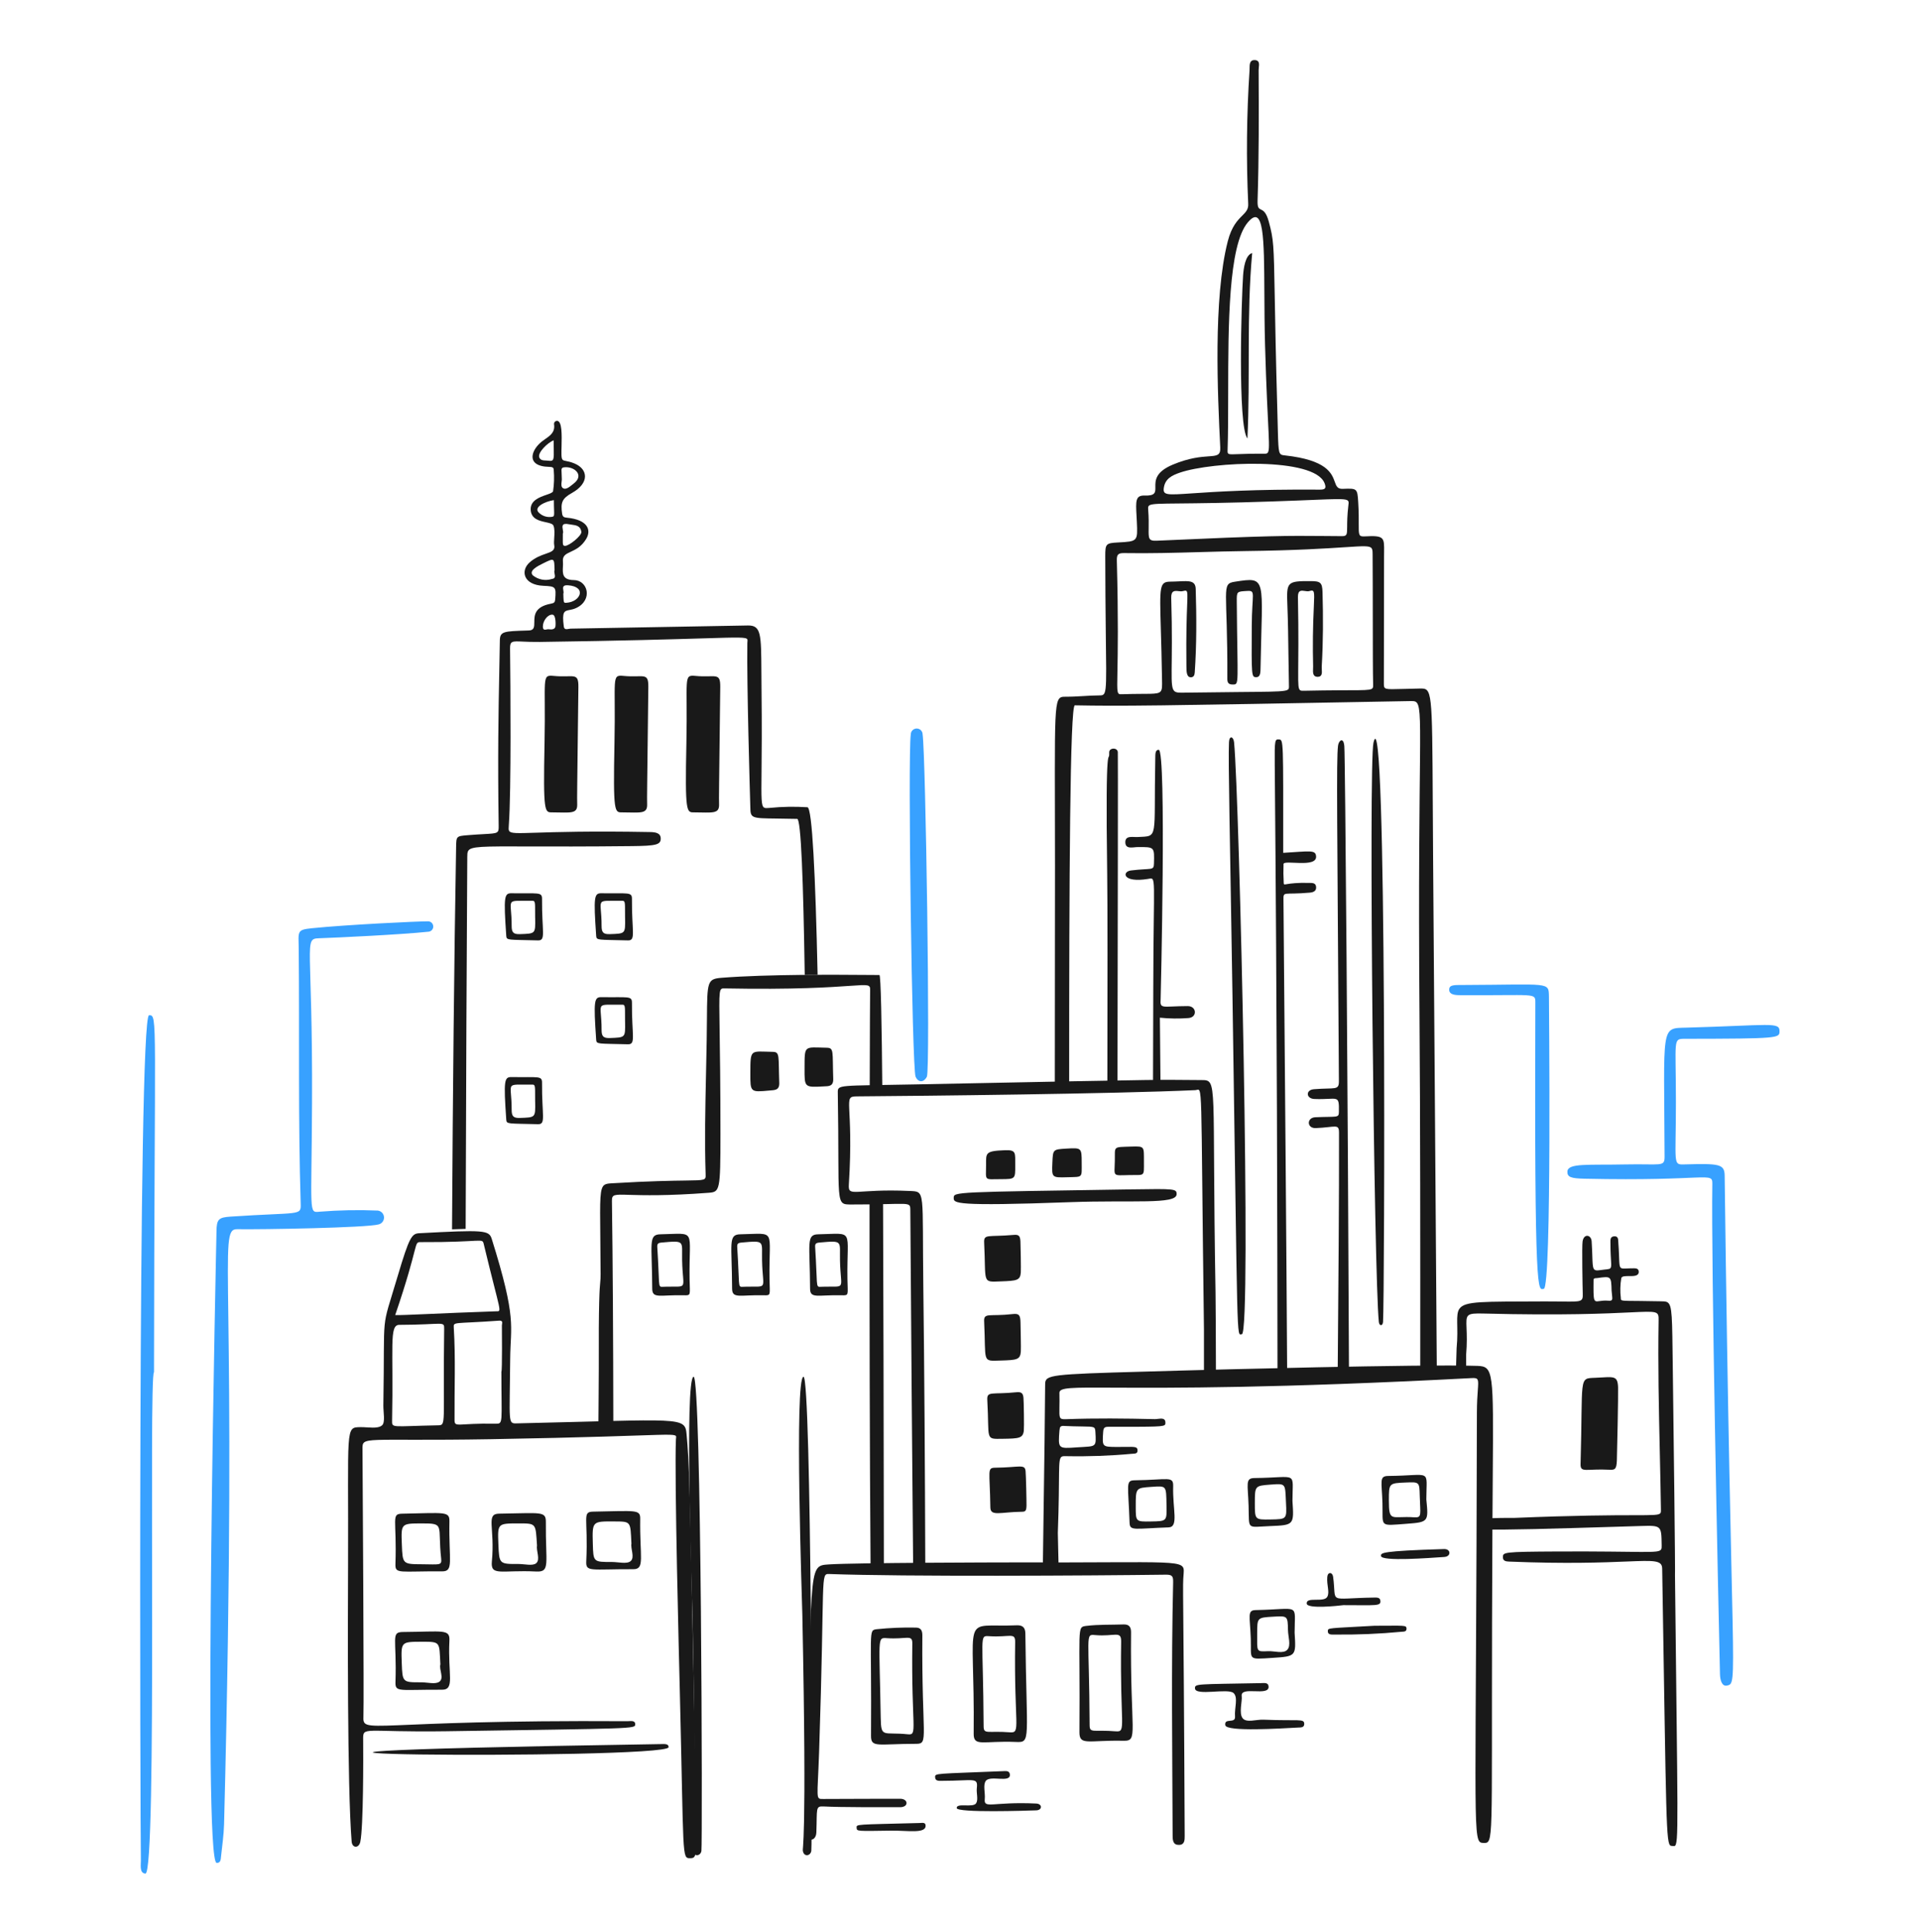 <svg width="154" height="155" viewBox="0 0 154 155" fill="none" xmlns="http://www.w3.org/2000/svg">
<path d="M25.028 88.474C24.988 97.413 24.736 97.288 25.635 97.203C27.189 97.077 28.749 97.047 30.306 97.113C30.437 97.129 30.559 97.191 30.649 97.288C30.74 97.384 30.793 97.51 30.801 97.642C30.808 97.774 30.769 97.905 30.69 98.011C30.611 98.117 30.497 98.192 30.369 98.223C29.416 98.492 21.027 98.639 19.016 98.606C17.403 98.578 19.113 102.128 17.972 146.344C17.95 147.206 17.819 148.067 17.73 148.927C17.706 149.161 17.703 149.463 17.374 149.44C16.248 149.354 17.365 98.797 17.365 98.781C17.376 97.803 17.535 97.661 18.498 97.597C24.062 97.223 24.149 97.558 24.118 96.579C23.907 89.774 24.026 82.968 23.96 76.161C23.945 74.706 23.776 74.591 25.01 74.464C27.805 74.177 33.622 73.9 34.281 73.911C34.337 73.904 34.395 73.909 34.45 73.925C34.504 73.941 34.555 73.968 34.599 74.004C34.643 74.041 34.679 74.086 34.705 74.137C34.73 74.188 34.746 74.243 34.749 74.3C34.753 74.357 34.745 74.414 34.726 74.468C34.706 74.522 34.676 74.571 34.637 74.612C34.599 74.654 34.551 74.687 34.499 74.71C34.447 74.733 34.391 74.745 34.334 74.745C32.156 74.975 27.083 75.217 25.582 75.268C24.327 75.307 25.085 75.644 25.028 88.474Z" fill="#38A1FF"/>
<path d="M134.422 88.416C134.422 93.372 134.162 93.435 135.072 93.41C137.866 93.333 138.32 93.362 138.332 94.296C138.842 135.198 139.454 135.004 138.528 135.216C138.114 135.31 137.966 134.783 137.956 134.297C137.807 127.897 137.239 101.232 137.343 94.978C137.361 93.954 137.015 94.777 127.091 94.556C126.001 94.532 125.696 94.428 125.719 93.977C125.754 93.287 127.403 93.474 130.345 93.411C133.249 93.349 133.516 93.64 133.513 92.787C133.476 82.129 133.16 82.498 135.286 82.438C142.018 82.248 142.744 81.962 142.733 82.728C142.726 83.279 142.714 83.323 135.129 83.333C134.164 83.336 134.422 83.355 134.422 88.416Z" fill="#38A1FF"/>
<path d="M11.663 150.3C11.152 150.271 11.315 149.554 11.299 149.152C11.256 148.067 11.028 81.454 11.957 81.442C12.666 81.433 12.384 81.436 12.352 110.086C11.916 110.087 12.62 150.354 11.663 150.3Z" fill="#38A1FF"/>
<path d="M74.342 86.376C74.069 86.892 73.627 86.824 73.435 86.364C73.157 85.701 72.805 60.679 73.052 58.917C73.052 58.791 73.102 58.67 73.191 58.581C73.28 58.492 73.401 58.442 73.527 58.442C73.653 58.442 73.774 58.492 73.863 58.581C73.952 58.67 74.002 58.791 74.002 58.917C74.246 60.587 74.63 85.828 74.342 86.376Z" fill="#38A1FF"/>
<path d="M123.823 103.392C123.364 103.43 123.062 104.649 123.147 80.434C123.147 79.612 123.2 79.872 117.104 79.832C116.658 79.832 116.228 79.774 116.236 79.383C116.244 78.992 116.638 79.018 117.346 79.016C124.361 78.988 124.209 78.734 124.238 79.957C124.233 79.975 124.477 103.34 123.823 103.392Z" fill="#38A1FF"/>
<path fill-rule="evenodd" clip-rule="evenodd" d="M36.583 67.987V67.958C36.598 67.08 36.599 67.075 37.513 66.999C38.063 66.954 38.493 66.931 38.827 66.912C39.947 66.85 40.007 66.846 39.998 66.261C39.914 60.608 39.984 57.045 40.045 53.926C40.063 53.053 40.079 52.215 40.092 51.377C40.102 50.649 40.406 50.639 42.273 50.581L42.426 50.575C42.852 50.562 42.854 50.274 42.856 49.908C42.86 49.374 42.866 48.674 44.199 48.426C44.441 48.381 44.513 48.322 44.532 48.08C44.609 47.071 44.585 47.038 43.574 46.993C41.98 46.922 41.726 45.783 42.483 45.114C42.932 44.717 43.402 44.554 43.772 44.425C44.236 44.264 44.542 44.157 44.451 43.714C44.425 43.589 44.438 43.388 44.452 43.164C44.474 42.819 44.5 42.42 44.391 42.167C44.324 42.012 44.071 41.957 43.773 41.892C43.267 41.781 42.632 41.642 42.569 40.942C42.498 40.155 43.268 39.888 43.823 39.696C44.106 39.598 44.332 39.52 44.362 39.402C44.444 38.846 44.462 38.283 44.415 37.722C44.42 37.467 44.274 37.462 44.005 37.45C43.838 37.444 43.624 37.435 43.369 37.363C42.314 37.067 42.673 36.051 43.455 35.423C43.545 35.35 43.642 35.283 43.739 35.216C44.142 34.935 44.542 34.657 44.436 34.014C44.434 33.965 44.447 33.917 44.473 33.875C44.499 33.834 44.537 33.801 44.581 33.781C44.611 33.768 44.644 33.761 44.676 33.761C45.091 33.764 45.063 34.902 45.042 35.8C45.036 36.048 45.029 36.279 45.034 36.461C45.045 36.915 45.123 36.93 45.414 36.986C45.57 37.016 45.787 37.057 46.087 37.184C47.186 37.649 47.281 38.759 45.876 39.545C45.093 39.982 44.951 40.306 45.088 41.213C45.128 41.477 45.261 41.509 45.475 41.53C47.16 41.692 47.438 42.526 47.023 43.223C46.644 43.86 46.161 44.085 45.78 44.262C45.387 44.445 45.102 44.578 45.151 45.061C45.164 45.191 45.157 45.333 45.15 45.477C45.124 45.994 45.096 46.527 46.023 46.534C47.153 46.542 47.574 48.134 46.219 48.773C46.016 48.868 45.836 48.903 45.683 48.932C45.259 49.014 45.062 49.052 45.223 50.264C45.257 50.517 45.448 50.481 45.616 50.45C45.667 50.44 45.717 50.43 45.759 50.43L59.992 50.176C61.05 50.163 61.054 50.868 61.07 53.89C61.072 54.323 61.075 54.803 61.081 55.336C61.115 58.403 61.095 60.484 61.081 61.895C61.059 64.082 61.053 64.658 61.293 64.79C61.379 64.838 61.495 64.829 61.654 64.817L61.73 64.811C62.739 64.71 63.754 64.692 64.765 64.758C65.144 64.8 65.404 70.186 65.579 78.201C65.242 78.202 64.897 78.204 64.546 78.207C64.432 70.69 64.249 65.7 63.942 65.692C63.3 65.677 62.768 65.67 62.327 65.666C60.221 65.641 60.197 65.64 60.181 64.719L60.179 64.64C60.151 63.709 59.89 54.846 59.942 51.594C59.942 51.548 59.948 51.505 59.951 51.467C59.959 51.398 59.964 51.341 59.944 51.296C59.859 51.105 59.309 51.122 56.422 51.209C54.02 51.282 50 51.404 43.285 51.496C42.707 51.503 42.267 51.483 41.931 51.468C41.052 51.428 40.902 51.421 40.911 52.045C40.944 54.871 41.014 63.394 40.811 66.211L40.809 66.246C40.794 66.439 40.784 66.572 40.842 66.662C40.972 66.865 41.443 66.85 42.976 66.801C44.581 66.75 47.349 66.661 52.108 66.747C52.547 66.754 52.993 66.801 52.996 67.271C52.996 67.763 52.635 67.856 50.68 67.876C46.977 67.916 44.314 67.908 42.398 67.902C38.648 67.892 37.761 67.889 37.549 68.266C37.483 68.383 37.482 68.536 37.48 68.738V68.751C37.425 76.923 37.39 86.732 37.356 96.65L37.349 98.581C37.035 98.588 36.673 98.599 36.257 98.617C36.318 87.737 36.428 76.86 36.583 67.987ZM44.481 45.748C44.461 44.752 44.461 44.752 43.59 45.18C43.122 45.41 42.383 45.781 42.741 46.158C42.953 46.329 43.203 46.444 43.471 46.494C43.738 46.544 44.013 46.526 44.272 46.444C44.558 46.412 44.52 46.216 44.484 46.027C44.464 45.921 44.444 45.819 44.481 45.748ZM45.142 43.178C45.137 43.691 45.136 43.777 45.31 43.79C45.63 43.812 46.666 42.973 46.63 42.669C46.572 42.185 46.204 42.136 45.852 42.088C45.782 42.08 45.713 42.069 45.644 42.057C45.041 41.93 45.093 42.221 45.142 42.491C45.165 42.614 45.186 42.732 45.144 42.805C45.144 42.949 45.143 43.073 45.142 43.178ZM45.048 38.63C45.022 38.845 44.994 39.07 45.168 39.169C45.387 39.293 45.648 39.084 45.874 38.903C45.916 38.869 45.958 38.836 46 38.803C46.905 38.126 46.082 37.407 45.271 37.486C45.019 37.51 45.026 37.614 45.045 37.93C45.051 38.037 45.059 38.169 45.059 38.331C45.074 38.415 45.061 38.522 45.048 38.63ZM45.184 47.631C45.198 48.133 45.202 48.295 45.278 48.342C45.313 48.365 45.366 48.361 45.442 48.355C46.574 48.279 47.088 47.058 45.553 46.951C45.108 46.921 45.147 47.15 45.185 47.363C45.202 47.464 45.219 47.562 45.183 47.624H45.184V47.632V47.631ZM44.428 40.12C43.755 40.213 42.728 40.688 43.235 41.139C43.375 41.273 43.545 41.372 43.731 41.427C43.916 41.482 44.113 41.492 44.303 41.455C44.458 41.417 44.456 41.351 44.441 40.907C44.434 40.721 44.426 40.467 44.426 40.121L44.428 40.12ZM44.408 35.322C43.933 35.503 43.107 36.309 43.253 36.689C43.347 36.93 43.572 36.937 43.792 36.944C43.861 36.947 43.93 36.95 43.993 36.959C44.435 37.03 44.432 36.855 44.416 36C44.412 35.81 44.408 35.586 44.408 35.322ZM44.332 49.31C43.954 49.256 43.54 49.793 43.543 50.258C43.543 50.556 43.699 50.525 43.847 50.495C43.898 50.481 43.95 50.476 44.003 50.479C44.268 50.518 44.473 50.486 44.539 50.303C44.577 50.223 44.608 49.35 44.332 49.31Z" fill="#191919"/>
<path d="M55.055 59.59C55.161 54.392 54.791 54.125 55.77 54.221C57.387 54.38 57.784 53.879 57.77 55.114C57.671 63.858 57.658 63.83 57.676 64.541C57.695 65.317 57.127 65.177 55.679 65.17C55.066 65.168 54.937 65.267 55.055 59.59Z" fill="#191919"/>
<path d="M49.286 59.59C49.392 54.392 49.021 54.125 50.001 54.221C51.618 54.38 52.015 53.879 52.001 55.114C51.902 63.858 51.889 63.83 51.906 64.541C51.925 65.317 51.358 65.177 49.909 65.17C49.297 65.168 49.17 65.267 49.286 59.59Z" fill="#191919"/>
<path d="M43.677 59.59C43.782 54.392 43.413 54.125 44.391 54.221C46.008 54.38 46.406 53.879 46.392 55.114C46.292 63.858 46.279 63.83 46.297 64.541C46.316 65.317 45.749 65.177 44.3 65.17C43.688 65.168 43.561 65.267 43.677 59.59Z" fill="#191919"/>
<path d="M43.152 75.439C40.726 75.375 40.631 75.448 40.606 75.072C40.388 71.904 40.444 71.649 41.033 71.658C43.177 71.693 43.484 71.528 43.476 72.117C43.458 74.759 43.81 75.457 43.152 75.439ZM42.922 73.64C42.906 72.501 42.975 72.256 42.708 72.262C40.403 72.29 41.046 71.969 41.039 74.285C41.039 74.794 41.174 74.954 41.697 74.937C42.961 74.892 42.944 74.92 42.925 73.64H42.922Z" fill="#191919"/>
<path d="M50.364 75.439C47.938 75.375 47.843 75.448 47.818 75.072C47.6 71.904 47.656 71.649 48.245 71.658C50.389 71.693 50.696 71.528 50.688 72.117C50.67 74.759 51.022 75.457 50.364 75.439ZM50.135 73.64C50.118 72.501 50.187 72.256 49.92 72.262C47.615 72.29 48.258 71.969 48.252 74.285C48.252 74.794 48.386 74.954 48.909 74.937C50.173 74.892 50.155 74.92 50.137 73.64H50.135Z" fill="#191919"/>
<path d="M50.364 83.773C47.938 83.709 47.843 83.782 47.818 83.406C47.6 80.239 47.656 79.983 48.245 79.992C50.389 80.027 50.696 79.862 50.688 80.451C50.67 83.093 51.022 83.791 50.364 83.773ZM50.135 81.974C50.118 80.835 50.187 80.59 49.92 80.596C47.615 80.624 48.258 80.303 48.252 82.619C48.252 83.128 48.386 83.288 48.909 83.271C50.173 83.225 50.155 83.254 50.137 81.974H50.135Z" fill="#191919"/>
<path d="M43.152 90.183C40.726 90.119 40.631 90.193 40.606 89.817C40.388 86.65 40.444 86.393 41.033 86.403C43.177 86.438 43.484 86.273 43.476 86.862C43.458 89.503 43.81 90.201 43.152 90.183ZM42.922 88.385C42.906 87.246 42.975 87 42.708 87.007C40.403 87.034 41.046 86.714 41.039 89.029C41.039 89.539 41.174 89.699 41.697 89.682C42.961 89.637 42.944 89.664 42.925 88.385H42.922Z" fill="#191919"/>
<path d="M64.355 129.537C64.34 128.813 63.704 110.471 64.449 110.446C65.082 110.423 65.164 147.922 65.073 148.484C65.007 148.888 64.5 148.978 64.402 148.507C64.326 148.148 64.738 148.478 64.355 129.537Z" fill="#191919"/>
<path d="M55.541 129.537C55.526 128.813 54.89 110.471 55.635 110.446C56.268 110.423 56.35 147.922 56.259 148.484C56.193 148.888 55.686 148.978 55.588 148.507C55.512 148.148 55.925 148.478 55.541 129.537Z" fill="#191919"/>
<path fill-rule="evenodd" clip-rule="evenodd" d="M69.602 78.21C67.186 78.192 61.592 78.147 57.889 78.438C56.727 78.529 56.725 78.731 56.702 81.721C56.698 82.212 56.694 82.778 56.683 83.43C56.669 84.356 56.648 85.284 56.627 86.21C56.569 88.875 56.51 91.539 56.597 94.205C56.612 94.682 56.612 94.682 54.987 94.703C53.912 94.718 52.13 94.742 49.176 94.919L49.11 94.923C48.833 94.939 48.632 94.951 48.487 95.047C48.107 95.3 48.116 96.14 48.149 99.19C48.157 100.023 48.168 101.02 48.173 102.216C48.175 102.523 48.162 102.66 48.143 102.86C48.094 103.381 48.007 104.327 48.028 109.852C48.028 110.048 48.023 110.751 48.016 111.836L47.998 114.224L49.194 114.194C49.186 107.438 49.148 101.014 49.082 96.346C49.075 95.811 49.235 95.816 50.484 95.853C51.574 95.885 53.49 95.941 56.844 95.686C57.733 95.618 57.787 95.533 57.786 90.975C57.786 86.989 57.745 84.362 57.719 82.63C57.667 79.284 57.667 79.282 58.11 79.29C63.729 79.398 66.662 79.192 68.184 79.085C69.668 78.98 69.811 78.97 69.791 79.438C69.784 79.584 69.768 82.81 69.757 87.8H70.774C70.724 81.994 70.65 78.216 70.536 78.216C70.334 78.216 70.014 78.214 69.602 78.21ZM69.828 125.845H70.894L70.888 122.164C70.876 113.558 70.861 104.203 70.827 96.346H69.745C69.739 105.209 69.755 116.198 69.828 125.845Z" fill="#191919"/>
<path d="M55.31 102.615C55.33 103.901 55.455 103.925 54.84 103.908C52.95 103.86 52.314 104.215 52.314 103.372C52.3 99.733 51.973 99.032 52.977 99.015C55.932 98.96 55.249 98.508 55.31 102.615ZM54.712 101.095C54.682 99.546 54.988 99.506 53.073 99.677C52.786 99.702 52.703 99.774 52.72 100.043C52.915 103.099 52.758 103.242 53.116 103.228C55.32 103.139 54.763 103.641 54.712 101.095Z" fill="#191919"/>
<path d="M61.721 102.615C61.74 103.901 61.865 103.925 61.252 103.908C59.36 103.86 58.725 104.215 58.721 103.372C58.706 99.733 58.379 99.032 59.384 99.015C62.344 98.96 61.66 98.508 61.721 102.615ZM61.123 101.095C61.092 99.546 61.398 99.506 59.483 99.677C59.196 99.702 59.114 99.774 59.131 100.043C59.326 103.099 59.17 103.242 59.527 103.228C61.729 103.139 61.173 103.641 61.123 101.095Z" fill="#191919"/>
<path d="M67.972 102.615C67.991 103.901 68.115 103.925 67.502 103.908C65.611 103.86 64.975 104.215 64.975 103.372C64.961 99.733 64.634 99.032 65.638 99.015C68.595 98.96 67.91 98.508 67.972 102.615ZM67.374 101.095C67.343 99.546 67.649 99.506 65.734 99.677C65.447 99.702 65.364 99.774 65.382 100.043C65.576 103.099 65.42 103.242 65.778 103.228C67.979 103.139 67.424 103.641 67.374 101.095Z" fill="#191919"/>
<path d="M64.532 85.704C64.541 83.81 64.47 84.015 66.313 84.05C66.908 84.062 66.76 84.35 66.832 86.544C66.853 87.17 66.449 87.131 66.08 87.151C64.518 87.239 64.525 87.236 64.532 85.704Z" fill="#191919"/>
<path d="M60.184 86.092C60.189 84.106 60.174 84.35 61.979 84.379C62.572 84.388 62.425 84.71 62.503 86.868C62.525 87.474 62.134 87.443 61.743 87.48C60.176 87.627 60.179 87.626 60.184 86.092Z" fill="#191919"/>
<path fill-rule="evenodd" clip-rule="evenodd" d="M113.536 56.289C114.246 56.649 113.685 59.514 113.855 81.324C113.921 89.871 113.922 100.122 113.917 109.98C114.381 109.968 114.825 109.959 115.245 109.955C115.204 103.46 115.15 96.427 115.095 89.107C115.044 82.491 114.992 75.641 114.946 68.742C114.935 67.178 114.928 65.795 114.921 64.572C114.871 55.236 114.871 55.219 113.884 55.235C113.31 55.244 112.851 55.258 112.482 55.269C111.042 55.312 110.998 55.313 110.998 54.845C111.006 53.094 111.006 51.343 111.006 49.592C111.007 47.938 111.007 46.284 111.013 44.63L111.016 44.286C111.031 43.113 111.034 42.941 109.468 43.029C108.976 43.058 108.977 42.925 108.982 42.072C108.985 41.662 108.988 41.084 108.939 40.279C108.871 39.176 108.854 39.169 107.695 39.215C107.269 39.231 107.183 38.993 107.059 38.649C106.816 37.978 106.429 36.904 103.074 36.535C102.93 36.52 102.825 36.509 102.748 36.457C102.495 36.288 102.531 35.684 102.456 33.056C102.331 28.626 102.278 25.693 102.242 23.671C102.169 19.629 102.162 19.228 101.767 17.777C101.56 17.015 101.32 16.898 101.14 16.811C100.967 16.727 100.85 16.67 100.868 16.092C100.98 12.603 100.972 9.114 100.952 5.625C100.953 5.557 100.959 5.488 100.968 5.42C100.998 5.139 101.034 4.818 100.617 4.818C100.23 4.819 100.229 5.173 100.227 5.474C100.227 5.531 100.227 5.585 100.224 5.636C99.989 9.202 99.953 12.779 100.117 16.349C100.142 16.794 99.929 17.008 99.635 17.303C99.272 17.666 98.786 18.152 98.479 19.349C97.296 23.956 97.671 31.711 97.873 35.868L97.874 35.883C97.905 36.539 97.628 36.559 96.94 36.608C96.328 36.651 95.392 36.718 94.06 37.277C92.651 37.87 92.662 38.563 92.67 39.065C92.677 39.493 92.681 39.783 91.804 39.754C91.069 39.728 91.095 40.203 91.158 41.356C91.168 41.514 91.177 41.685 91.185 41.869V41.873C91.256 43.431 91.256 43.431 89.682 43.516C88.697 43.569 88.651 43.622 88.651 44.624C88.668 54.06 88.892 55.516 88.463 55.744C88.383 55.786 88.282 55.786 88.151 55.787C87.73 55.789 87.308 55.814 86.885 55.84C86.419 55.867 85.955 55.895 85.49 55.892C85.33 55.892 85.198 55.891 85.09 55.941C84.419 56.252 84.659 58.529 84.614 74.984C84.612 75.444 84.606 80.314 84.604 87.334L85.756 87.311C85.75 70.417 85.823 56.575 86.211 56.582C90.028 56.65 92.002 56.634 113.122 56.241C113.293 56.238 113.429 56.235 113.536 56.289ZM96.269 44.289C97.468 44.255 98.666 44.222 99.864 44.207C108.091 44.105 109.695 43.557 110.014 43.98C110.092 44.083 110.093 44.245 110.095 44.484C110.106 45.949 110.107 47.781 110.109 49.519C110.111 51.848 110.113 54.008 110.136 54.89C110.139 55.023 110.142 55.12 110.101 55.189C109.936 55.465 109.057 55.317 104.587 55.413C104.455 55.416 104.36 55.418 104.291 55.376C103.979 55.186 104.225 54.078 104.105 47.902C104.094 47.317 104.387 47.365 104.673 47.411C104.794 47.43 104.914 47.449 105.008 47.42C105.443 47.286 105.437 47.404 105.381 48.647C105.302 50.25 105.283 51.855 105.324 53.459C105.325 53.514 105.322 53.575 105.319 53.639C105.306 53.935 105.291 54.282 105.661 54.296C106.059 54.31 106.037 53.985 106.019 53.701C106.015 53.624 106.009 53.551 106.013 53.488C106.13 51.491 106.136 49.491 106.077 47.491C106.055 46.739 105.91 46.617 105.13 46.617C103.22 46.608 103.186 46.685 103.258 48.537C103.311 49.875 103.328 51.215 103.345 52.555C103.355 53.385 103.366 54.215 103.385 55.045C103.387 55.128 103.388 55.196 103.363 55.25C103.217 55.565 102.171 55.461 95.039 55.565C94.634 55.572 94.38 55.581 94.222 55.464C93.765 55.122 94.113 53.703 93.942 47.971C93.924 47.353 94.23 47.388 94.531 47.421C94.643 47.434 94.753 47.446 94.847 47.425C94.995 47.392 95.09 47.364 95.15 47.398C95.374 47.526 95.104 48.515 95.159 53.27L95.16 53.404C95.163 53.863 95.165 54.319 95.501 54.331C95.753 54.34 95.815 54.148 95.829 53.941C95.982 51.711 95.975 49.477 95.906 47.242C95.885 46.572 95.399 46.596 94.558 46.637C94.352 46.647 94.126 46.658 93.879 46.66C92.998 46.668 93.008 47.004 93.109 50.486C93.14 51.525 93.178 52.844 93.204 54.52C93.212 55.031 93.224 55.312 93.09 55.467C92.847 55.751 92.12 55.618 90.005 55.692C89.59 55.706 89.59 55.706 89.626 53.889C89.654 52.42 89.705 49.762 89.579 44.962C89.567 44.473 89.694 44.36 90.18 44.369C92.21 44.403 94.24 44.346 96.269 44.289ZM108.052 42.252C108.049 42.872 108.047 43.012 107.638 43.01C107.056 43.006 106.554 43.002 106.09 42.998C103.314 42.974 101.894 42.961 92.776 43.376C92.117 43.406 92.12 43.205 92.132 42.393C92.138 42.032 92.145 41.549 92.096 40.912C92.086 40.784 92.079 40.689 92.116 40.617C92.29 40.29 93.415 40.466 99.621 40.3C106.697 40.111 107.97 39.871 108.146 40.208C108.191 40.292 108.166 40.412 108.147 40.578C108.057 41.352 108.054 41.886 108.052 42.253V42.252ZM101.413 23.47C101.419 24.758 101.426 26.18 101.467 27.664C101.671 34.942 101.962 36.162 101.633 36.361C101.567 36.401 101.476 36.4 101.354 36.398C100.671 36.39 99.988 36.401 99.305 36.431C98.527 36.463 98.451 36.467 98.461 36.163C98.507 34.813 98.508 33.223 98.51 31.549C98.516 26.075 98.522 19.699 100.081 17.845C101.377 16.303 101.39 19.123 101.413 23.469V23.47ZM106.239 38.759C106.396 39.16 106.302 39.279 105.871 39.279C100.551 39.241 97.433 39.453 95.638 39.575C93.567 39.716 93.255 39.737 93.351 39.117C93.466 38.384 94.028 38.126 94.632 37.917C97.238 37.018 105.412 36.652 106.239 38.759Z" fill="#191919"/>
<path d="M105.535 90.496C107.136 90.43 107.4 90.109 107.4 90.884C107.413 96.109 107.351 103.139 107.293 110.293H108.201C108.11 87.657 107.896 60.699 107.826 59.864C107.763 59.091 107.373 59.392 107.321 59.823C107.177 61.014 107.264 65.961 107.391 86.725C107.396 87.498 107.103 87.24 105.386 87.377C104.71 87.432 104.747 88.134 105.424 88.161C107.315 88.238 107.413 87.74 107.391 89.188C107.384 89.701 107.283 89.548 105.505 89.625C104.79 89.654 104.808 90.527 105.535 90.496Z" fill="#191919"/>
<path d="M110.932 106.043C110.9 106.405 110.63 106.38 110.595 106.051C110.212 102.463 109.766 61.304 110.164 59.583C111.25 54.869 111.048 104.681 110.932 106.043Z" fill="#191919"/>
<path d="M105.562 68.702C105.527 68.155 105.082 68.286 102.924 68.416C102.924 59.31 102.958 59.341 102.576 59.318C102.27 59.301 102.226 59.329 102.245 61.305C102.43 81.781 102.455 98.324 102.467 110.436H103.243C103.183 99.961 103.066 86.722 102.945 72.197C102.939 71.454 102.93 71.801 105.067 71.607C105.334 71.583 105.597 71.485 105.563 71.142C105.532 70.817 105.262 70.833 105.022 70.827C103.078 70.778 102.982 71.111 102.966 70.846C102.937 70.336 102.932 69.825 102.95 69.314C102.958 68.945 105.62 69.657 105.562 68.702Z" fill="#191919"/>
<path d="M99.609 107.03C99.162 107.053 99.295 108.584 98.854 79.835C98.659 67.186 98.504 61.105 98.575 59.538C98.6 58.973 98.937 59.078 98.983 59.553C99.408 63.866 100.399 106.988 99.609 107.03Z" fill="#191919"/>
<path d="M92.083 70.507C92.779 70.394 92.518 70.058 92.502 79.284C92.501 80.235 92.492 83.141 92.481 87.13H93.082C93.053 84.062 93.033 82.015 93.033 81.64C93.796 81.718 94.564 81.727 95.328 81.669C96.052 81.608 95.986 80.71 95.27 80.71C93.207 80.715 93.034 80.981 93.092 80.154C93.097 80.137 93.573 60.136 92.939 60.147C92.642 60.147 92.67 60.515 92.663 60.836C92.531 67.431 92.966 67.052 91.235 67.148C90.864 67.169 90.245 66.996 90.26 67.578C90.274 68.159 90.879 67.953 91.255 67.953C92.611 67.946 92.593 67.934 92.557 69.277C92.54 69.863 92.387 69.627 90.709 69.829C89.979 69.918 90.021 70.845 92.083 70.507Z" fill="#191919"/>
<path d="M88.966 60.359C88.993 61.483 88.643 58.383 88.806 70.115C88.84 72.582 88.834 79.008 88.819 87.13H89.631C89.658 72.467 89.675 60.692 89.659 60.345C89.64 59.943 88.957 59.968 88.966 60.359Z" fill="#191919"/>
<path d="M99.046 46.666C101.665 46.262 101.234 46.32 101.107 53.546C101.1 53.92 101.113 54.327 100.756 54.324C100.373 54.324 100.383 54.206 100.402 50.216C100.414 47.604 100.751 47.365 100.036 47.407C99.194 47.456 99.194 47.434 99.2 48.282C99.251 54.922 99.417 54.905 98.894 54.912C98.485 54.917 98.44 54.719 98.442 54.408C98.478 47.17 97.916 46.841 99.046 46.666Z" fill="#191919"/>
<path d="M100.055 35.178C99.256 34.191 99.581 23.881 99.706 22.104C99.747 21.53 99.874 20.464 100.436 20.297C99.979 25.277 100.286 30.232 100.055 35.178Z" fill="#191919"/>
<path d="M129.685 117.178C129.656 117.871 129.526 117.926 129.081 117.902C127.251 117.805 126.754 118.181 126.774 117.456C126.974 110.374 126.59 110.585 127.95 110.527C129.43 110.463 129.747 110.297 129.783 111.299C129.804 111.857 129.707 116.654 129.685 117.178Z" fill="#191919"/>
<path fill-rule="evenodd" clip-rule="evenodd" d="M134.348 126.373C134.38 126.373 134.234 114.396 134.17 109.63C134.117 105.661 134.142 104.707 133.742 104.471C133.596 104.384 133.392 104.395 133.107 104.389C130.545 104.334 130.099 104.401 130.022 104.262C130.005 104.232 130.005 104.192 130.005 104.139C129.939 103.604 129.951 103.063 130.041 102.531C130.092 102.364 130.369 102.367 130.664 102.368C131.045 102.371 131.456 102.374 131.441 102.011C131.433 101.788 131.266 101.745 131.08 101.743C130.434 101.736 130.144 101.818 130.007 101.707C129.828 101.564 129.909 101.097 129.804 99.693C129.802 99.665 129.801 99.635 129.8 99.605C129.791 99.402 129.782 99.164 129.486 99.177C129.158 99.19 129.165 99.447 129.17 99.672L129.172 99.755C129.172 101.167 129.309 101.589 129.165 101.738C129.067 101.84 128.84 101.816 128.352 101.89C127.757 101.981 127.752 101.833 127.718 100.789C127.708 100.475 127.695 100.078 127.663 99.582C127.628 99.046 127.042 98.933 126.937 99.582C126.872 99.974 126.937 103.37 126.95 103.765C126.972 104.433 126.878 104.432 125.286 104.41C124.868 104.405 124.348 104.398 123.7 104.401C118.961 104.426 117.497 104.354 117.058 104.99C116.715 105.487 116.999 106.417 116.832 108.165C116.828 108.213 116.806 108.913 116.773 110.097H117.595C117.597 109.343 117.596 108.952 117.595 108.792V108.701C117.677 107.739 117.649 107.049 117.629 106.556C117.584 105.432 117.58 105.337 119.022 105.374C125.394 105.537 128.873 105.371 130.77 105.281C132.993 105.175 133.045 105.173 133.034 105.923C132.973 109.462 133.052 113.001 133.131 116.539C133.165 118.061 133.198 119.583 133.221 121.104C133.223 121.22 133.224 121.306 133.186 121.37C132.971 121.736 131.483 121.352 121.42 121.768C120.62 121.759 119.82 121.776 119.022 121.82V122.692C120.945 122.741 124.37 122.637 129.828 122.471L131.63 122.416C133.257 122.368 133.257 122.387 133.278 123.921L133.279 123.976C133.28 124.113 133.283 124.216 133.239 124.292C133.035 124.648 131.829 124.427 124.933 124.46C120.545 124.481 120.545 124.521 120.546 124.926V124.928C120.546 125.239 120.816 125.263 121.061 125.272C125.67 125.46 128.61 125.341 130.45 125.267C132.701 125.176 133.31 125.151 133.321 125.834C133.66 146.41 133.616 147.94 134.021 148.07C134.054 148.08 134.09 148.082 134.13 148.083C134.2 148.086 134.26 148.103 134.31 148.089C134.669 147.984 134.56 146.272 134.348 126.373ZM128.037 102.533C127.929 102.537 127.816 102.543 127.816 102.68C127.798 104.447 127.81 104.445 128.303 104.373C128.47 104.349 128.692 104.316 128.987 104.342C129.354 104.373 129.342 104.267 129.295 103.851C129.286 103.763 129.274 103.662 129.264 103.545V103.542C129.23 102.373 129.23 102.369 128.116 102.527C128.09 102.53 128.063 102.532 128.037 102.533Z" fill="#191919"/>
<path d="M85.818 96.439C76.486 96.782 76.498 96.516 76.496 96.101C76.496 95.602 76.472 95.633 90.779 95.412C94.272 95.357 94.378 95.368 94.374 95.803C94.365 96.646 90.789 96.256 85.818 96.439Z" fill="#191919"/>
<path d="M82.119 114.772C82.043 115.384 81.721 115.402 80.42 115.421C78.97 115.441 79.37 115.541 79.189 112.305C79.147 111.565 79.567 111.886 81.503 111.688C81.914 111.647 82.049 111.744 82.089 112.121C82.119 112.411 82.15 114.499 82.119 114.772Z" fill="#191919"/>
<path d="M82.334 120.794C82.321 121.204 82.247 121.271 81.962 121.274C80.269 121.291 79.447 121.671 79.435 120.932C79.394 117.931 79.142 117.748 79.842 117.74C81.791 117.718 82.197 117.42 82.26 118.01C82.292 118.278 82.342 120.526 82.334 120.794Z" fill="#191919"/>
<path d="M81.877 102.082C81.827 102.716 81.558 102.744 80.304 102.792C78.729 102.853 79.099 102.978 78.937 99.686C78.901 98.96 79.251 99.246 81.311 99.064C81.716 99.028 81.824 99.141 81.847 99.585C81.864 99.882 81.897 101.831 81.877 102.082Z" fill="#191919"/>
<path d="M81.878 108.434C81.826 109.081 81.547 109.105 80.261 109.143C78.73 109.19 79.094 109.323 78.936 105.992C78.901 105.273 79.395 105.627 81.224 105.416C81.745 105.355 81.843 105.503 81.853 106.113C81.858 106.399 81.9 108.171 81.878 108.434Z" fill="#191919"/>
<path d="M86.761 93.275C86.761 94.52 86.883 94.4 85.593 94.439C84.358 94.476 84.358 94.466 84.409 93.274C84.454 92.207 84.453 92.206 85.521 92.142C86.749 92.07 86.76 92.07 86.761 93.275Z" fill="#191919"/>
<path d="M81.43 93.479C81.436 94.58 81.442 94.589 80.282 94.593C78.899 94.596 79.086 94.769 79.091 93.448C79.091 92.493 79.004 92.328 80.622 92.272C81.525 92.241 81.424 92.481 81.43 93.479Z" fill="#191919"/>
<path d="M68.084 95.041C68.019 96.089 68.602 95.341 72.956 95.54C74.258 95.599 73.959 95.412 74.059 103.348C74.137 109.426 74.192 117.798 74.216 125.648H73.242C73.168 117.264 73.083 107.278 73.016 97.085C73.01 96.331 73.017 96.632 68.324 96.625C66.934 96.623 67.351 96.736 67.198 87.658C67.187 86.984 67.206 87.118 73.462 86.991C96.341 86.528 92.033 86.632 96.346 86.643C97.724 86.646 97.196 86.595 97.495 103.676C97.51 104.541 97.521 107.099 97.53 110.579H96.567V109.988V106.638C96.292 85.787 96.503 87.424 95.871 87.452C89.272 87.752 74.16 87.912 68.704 87.952C67.548 87.961 68.499 88.406 68.084 95.041Z" fill="#191919"/>
<path d="M91.753 93.166C91.757 94.437 91.837 94.238 90.605 94.264C89.194 94.293 89.39 94.421 89.418 93.126C89.445 91.924 89.216 92.03 90.76 91.978C91.82 91.946 91.75 91.969 91.753 93.166Z" fill="#191919"/>
<path d="M54.215 115.469C54.245 114.796 55.166 115.181 39.379 115.453C29.023 115.631 29.065 115.158 29.075 116.272C29.094 118.592 29.199 136.563 29.151 137.661C29.084 139.211 29.418 137.947 50.323 138.076C50.563 138.076 50.956 137.981 50.949 138.33C50.943 138.692 50.944 138.653 35.812 138.881C29.074 138.982 29.116 138.442 29.129 139.57C29.143 140.864 29.151 146.579 28.899 147.752C28.784 148.288 28.249 148.272 28.205 147.726C27.847 143.341 27.898 129.971 27.918 125.571C27.963 114.396 27.657 114.5 28.939 114.486C29.523 114.479 30.277 114.645 30.636 114.348C30.924 114.109 30.739 113.291 30.748 112.731C30.88 104.756 30.509 107.049 31.902 102.353C32.827 99.238 33.026 98.962 33.622 98.93C38.82 98.653 39.222 98.678 39.441 99.383C41.47 105.853 40.944 106.331 40.922 108.982C40.879 114.245 40.717 114.2 41.474 114.183C54.732 113.882 54.944 113.606 55.072 115.083C55.277 117.435 55.296 117.37 55.824 144.132C55.918 148.939 55.912 149.061 55.356 149.065C54.675 149.07 54.856 149.093 54.529 135.754C54.466 133.164 54.085 118.5 54.215 115.469ZM31.698 105.496C32.294 105.526 35.193 105.349 39.769 105.194C40.293 105.177 40.173 105.506 38.806 99.822C38.672 99.265 38.806 99.669 33.748 99.643C33.155 99.639 33.679 99.687 31.698 105.496ZM31.448 113.958C31.435 114.589 31.434 114.409 35.107 114.34C35.833 114.327 35.518 114.366 35.626 106.621C35.636 105.939 35.602 106.272 32.027 106.281C31.193 106.28 31.571 108.033 31.448 113.958ZM40.215 110.033C40.291 110.033 40.256 106.343 40.256 106.327C40.256 106.17 40.391 105.915 40.026 105.945C36.389 106.209 36.366 106.004 36.396 106.498C36.549 108.966 36.441 111.435 36.458 113.906C36.464 114.555 36.694 114.151 39.729 114.212C40.389 114.219 40.215 114.21 40.215 110.033Z" fill="#191919"/>
<path d="M52.993 139.912C53.288 139.906 53.645 139.871 53.627 140.163C53.559 141.226 0.702 140.734 52.993 139.912Z" fill="#191919"/>
<path d="M50.797 125.882C47.376 125.87 46.98 126.134 47.023 125.252C47.189 121.745 46.656 121.28 47.579 121.264C51.015 121.205 51.361 121.072 51.35 121.841C51.305 124.938 51.746 125.885 50.797 125.882ZM50.644 123.803C50.559 122.027 50.626 122.059 49.252 122.051C47.499 122.04 47.499 122.04 47.549 123.834C47.589 125.306 47.588 125.308 49.08 125.303C49.596 125.303 50.28 125.491 50.581 125.234C50.938 124.928 50.559 124.231 50.649 123.807L50.644 123.803Z" fill="#191919"/>
<path d="M40.03 121.426C43.389 121.385 43.792 121.197 43.782 122.099C43.752 125.438 44.165 126.125 43.005 126.067C40.205 125.928 39.337 126.472 39.452 125.263C39.713 122.547 38.941 121.439 40.03 121.426ZM43.072 123.97C42.955 122.187 43.032 122.209 41.583 122.209C39.907 122.209 39.907 122.209 39.975 123.887C40.04 125.469 40.041 125.47 41.589 125.464C42.079 125.464 42.749 125.642 43.016 125.395C43.35 125.087 42.997 124.419 43.072 123.97Z" fill="#191919"/>
<path d="M35.447 135.55C32.063 135.53 31.695 135.785 31.72 134.955C31.837 131.399 31.315 130.927 32.333 130.919C35.565 130.893 36.094 130.661 36.046 131.618C35.909 134.339 36.516 135.557 35.447 135.55ZM35.322 133.514C35.222 131.707 35.375 131.697 33.817 131.701C32.163 131.706 32.163 131.706 32.224 133.403C32.28 134.962 32.28 134.962 33.804 134.956C34.297 134.956 34.935 135.14 35.248 134.902C35.641 134.603 35.2 133.94 35.322 133.514Z" fill="#191919"/>
<path d="M35.462 126.055C32.051 126.027 31.69 126.297 31.717 125.475C31.839 121.853 31.347 121.447 32.253 121.429C35.687 121.363 36.061 121.223 36.047 122.042C35.989 125.203 36.421 126.063 35.462 126.055ZM33.873 125.486C35.216 125.491 35.449 125.608 35.386 125.042C35.085 122.327 35.729 122.203 33.814 122.209C32.164 122.215 32.165 122.215 32.232 123.914C32.293 125.473 32.293 125.479 33.873 125.486Z" fill="#191919"/>
<path fill-rule="evenodd" clip-rule="evenodd" d="M118.49 109.571C114.033 109.423 96.559 109.896 94.845 109.945C85.596 110.206 84.116 110.207 83.875 110.755C83.827 110.864 83.828 110.996 83.828 111.156C83.81 113.961 83.762 117.294 83.712 120.787C83.688 122.481 83.663 124.213 83.642 125.94H84.914L84.871 124.072C84.86 123.705 84.852 123.337 84.847 122.97C85.028 118.109 84.825 117.069 85.152 116.86C85.24 116.805 85.368 116.809 85.55 116.815C87.305 116.848 89.061 116.784 90.808 116.623L90.878 116.619C91.057 116.61 91.244 116.601 91.241 116.359C91.237 116.058 91.064 116.06 90.299 116.07C90.061 116.074 89.823 116.076 89.584 116.075C88.402 116.069 88.402 116.069 88.482 114.894L88.485 114.855C88.506 114.549 88.589 114.458 88.901 114.458C92.8 114.458 93.368 114.466 93.458 114.263C93.473 114.227 93.474 114.184 93.475 114.134C93.487 113.747 93.152 113.789 92.864 113.824C92.779 113.835 92.699 113.845 92.633 113.844C90.25 113.788 87.864 113.761 85.481 113.849C84.958 113.868 84.959 113.765 84.975 112.903C84.98 112.61 84.987 112.229 84.975 111.736C84.966 111.296 85.905 111.301 89.369 111.318C93.773 111.338 102.258 111.38 118.063 110.55C118.605 110.522 118.595 110.651 118.532 111.524C118.503 111.934 118.462 112.508 118.46 113.307C118.403 144.775 118.103 147.55 118.778 147.811C118.843 147.836 118.918 147.838 119.003 147.84C119.1 147.841 119.183 147.844 119.254 147.815C119.852 147.573 119.582 145.173 119.705 122.473C119.712 120.956 119.722 119.618 119.731 118.437C119.793 109.98 119.796 109.615 118.49 109.571ZM85.321 114.389C85.061 114.376 85.004 114.471 84.985 114.719H84.981C84.922 115.472 84.891 115.846 85.062 116.018C85.235 116.193 85.614 116.161 86.38 116.108C87.231 116.05 87.617 116.071 87.779 115.891C87.913 115.742 87.894 115.454 87.86 114.868C87.835 114.447 87.789 114.446 86.845 114.433C86.337 114.428 85.829 114.413 85.321 114.389Z" fill="#191919"/>
<path d="M98.279 138.397C98.177 137.772 99.107 138.308 99.059 137.704C99.004 137.028 99.321 136.188 98.951 135.825C98.514 135.395 95.876 136.086 95.847 135.442C95.829 135.059 95.995 135.119 101.13 135.022C101.387 135.017 101.73 134.946 101.752 135.298C101.805 136.128 99.462 135.208 99.595 136.072C99.652 136.445 99.353 137.427 99.667 137.833C99.973 138.226 100.756 137.929 101.332 137.953C104.165 138.072 104.611 137.838 104.611 138.296C104.611 138.597 104.335 138.574 104.122 138.585C102.753 138.655 98.369 138.94 98.279 138.397Z" fill="#191919"/>
<path d="M103.839 130.98C103.958 132.863 103.958 132.873 102.07 132.995C99.998 133.128 100.385 133.193 100.322 131.426C100.257 129.622 100.015 129.174 100.721 129.161C104.346 129.09 103.839 128.554 103.839 130.98ZM100.836 131.057C100.836 132.523 100.738 132.503 101.71 132.459C102.241 132.435 102.942 132.694 103.26 132.335C103.566 131.988 103.317 131.305 103.307 130.771C103.287 129.622 103.279 129.622 102.112 129.691C100.838 129.765 100.836 129.765 100.836 131.054V131.057Z" fill="#191919"/>
<path d="M93.733 122.527C90.981 122.624 90.623 122.834 90.601 122.155C90.501 119.101 90.252 118.76 91.007 118.75C93.713 118.714 94.122 118.384 94.098 119.232C94.046 121.08 94.561 122.498 93.733 122.527ZM93.564 120.742C93.535 119.151 93.576 119.195 92.357 119.277C91.095 119.362 91.095 119.362 91.096 120.854C91.096 122.073 91.096 122.073 92.303 122.053C93.611 122.031 93.588 122.031 93.564 120.744V120.742Z" fill="#191919"/>
<path d="M103.666 120.412C103.793 122.318 103.793 122.348 101.899 122.422C99.945 122.498 100.206 122.779 100.146 120.782C100.092 119.032 99.857 118.577 100.626 118.569C104.172 118.531 103.666 117.965 103.666 120.412ZM103.147 120.54C103.071 119 103.173 119 101.899 119.096C100.65 119.191 100.649 119.191 100.649 120.596C100.649 121.913 100.649 121.914 101.914 121.893C103.218 121.87 103.213 121.87 103.147 120.54Z" fill="#191919"/>
<path d="M114.404 120.29C114.58 122.06 114.583 122.107 112.851 122.236C110.554 122.406 110.942 122.526 110.884 120.564C110.834 118.857 110.595 118.408 111.347 118.402C114.916 118.37 114.404 117.766 114.404 120.29ZM111.4 120.367C111.4 122.174 111.62 121.592 113.423 121.718C114.077 121.765 113.913 121.504 113.875 119.979C113.848 118.883 113.85 118.882 112.759 118.928C111.4 118.983 111.4 118.983 111.4 120.361V120.367Z" fill="#191919"/>
<path d="M107.753 128.766C107.312 128.822 104.851 129.086 104.809 128.643C104.752 128.056 106.192 128.586 106.459 128.095C106.67 127.712 106.4 127.18 106.459 126.498C106.496 126.083 106.872 126.098 106.926 126.486C107.232 128.707 106.39 128.214 110.191 128.158C110.4 128.158 110.685 128.122 110.717 128.404C110.772 128.86 110.404 128.766 107.753 128.766Z" fill="#191919"/>
<path d="M110.249 130.419C112.689 130.419 112.81 130.35 112.815 130.658C112.815 130.903 112.598 130.887 112.432 130.9C110.644 131.07 108.847 131.146 107.051 131.125C106.829 131.121 106.486 131.174 106.502 130.841C106.515 130.573 106.516 130.632 110.249 130.419Z" fill="#191919"/>
<path d="M110.768 124.818C110.758 124.571 110.734 124.423 115.822 124.265C116.383 124.247 116.407 124.864 115.848 124.901C114.688 124.977 110.786 125.282 110.768 124.818Z" fill="#191919"/>
<path d="M95.022 147.274C94.929 126.217 94.835 127.603 94.939 126.21C95.027 125.032 94.749 125.379 81.169 125.337C80.226 125.337 68.549 125.36 66.51 125.497C64.686 125.619 65.209 125.382 64.596 146.957C64.574 147.75 65.448 147.821 65.479 146.994C65.551 145.06 65.386 144.876 66.082 144.916C67.266 144.986 71.141 144.979 72.193 144.975C72.901 144.975 72.864 144.302 72.206 144.298C72.178 144.298 67.069 144.305 66.029 144.315C65.394 144.322 65.569 144.354 65.699 140.54C66.178 126.249 65.769 126.24 66.526 126.268C72.504 126.486 87.526 126.4 93.507 126.321C94.011 126.314 94.108 126.441 94.096 126.926C93.937 133.709 94.032 140.493 94.055 147.276C94.055 147.658 94.109 148.014 94.574 147.998C95.017 147.985 95.023 147.62 95.022 147.274Z" fill="#191919"/>
<path d="M73.491 139.89C70.422 139.89 69.856 140.235 69.863 139.251C69.919 130.68 69.628 130.802 70.317 130.697C71.351 130.589 72.39 130.545 73.428 130.566C73.855 130.556 73.983 130.796 73.98 131.19C73.92 139.399 74.521 139.89 73.491 139.89ZM73.175 131.829C73.185 131.086 72.712 131.527 71.115 131.414C70.341 131.359 70.537 131.386 70.64 137.769C70.667 139.468 70.824 138.918 72.814 139.125C73.637 139.215 73.089 138.661 73.175 131.829Z" fill="#191919"/>
<path d="M90.103 139.644C87.289 139.584 86.573 140.065 86.58 138.955C86.645 130.408 86.337 130.532 87.139 130.43C88.135 130.308 89.126 130.349 90.117 130.313C90.566 130.297 90.724 130.52 90.72 130.949C90.64 139.07 91.348 139.67 90.103 139.644ZM89.925 131.69C89.939 130.771 89.41 131.307 87.83 131.166C87.014 131.093 87.364 131.097 87.396 138.389C87.396 139.069 87.707 138.74 89.501 138.887C90.374 138.959 89.82 138.432 89.925 131.694V131.69Z" fill="#191919"/>
<path d="M81.553 130.383C82.006 130.364 82.233 130.55 82.242 131.026C82.333 139.713 82.724 139.792 81.466 139.74C78.863 139.633 78.087 140.154 78.097 139.079C78.2 129.052 76.956 130.579 81.553 130.383ZM81.424 131.716C81.436 130.924 80.988 131.361 79.338 131.256C78.519 131.203 78.857 131.167 78.895 138.475C78.895 139.168 79.226 138.826 81.003 138.967C81.915 139.038 81.326 138.461 81.424 131.716Z" fill="#191919"/>
<path d="M76.735 145.044C76.719 144.598 78.049 145.051 78.296 144.654C78.48 144.358 78.304 143.855 78.349 143.449C78.449 142.543 78.15 142.856 75.559 142.858C75.335 142.858 75.013 142.902 75.004 142.569C74.995 142.236 74.981 142.309 80.563 142.078C80.763 142.07 80.974 142.078 81 142.349C81.067 143.064 79.429 142.381 79.07 142.865C78.829 143.191 79.036 143.827 78.987 144.32C78.904 145.146 79.612 144.514 83.112 144.682C83.619 144.706 83.617 145.211 83.112 145.228C82.396 145.253 76.749 145.443 76.735 145.044Z" fill="#191919"/>
<path d="M71.441 146.855C68.745 146.894 68.731 146.912 68.709 146.642C68.681 146.317 68.575 146.381 73.783 146.242C73.959 146.237 74.236 146.17 74.242 146.446C74.27 147.127 72.778 146.832 71.441 146.855Z" fill="#191919"/>
</svg>
